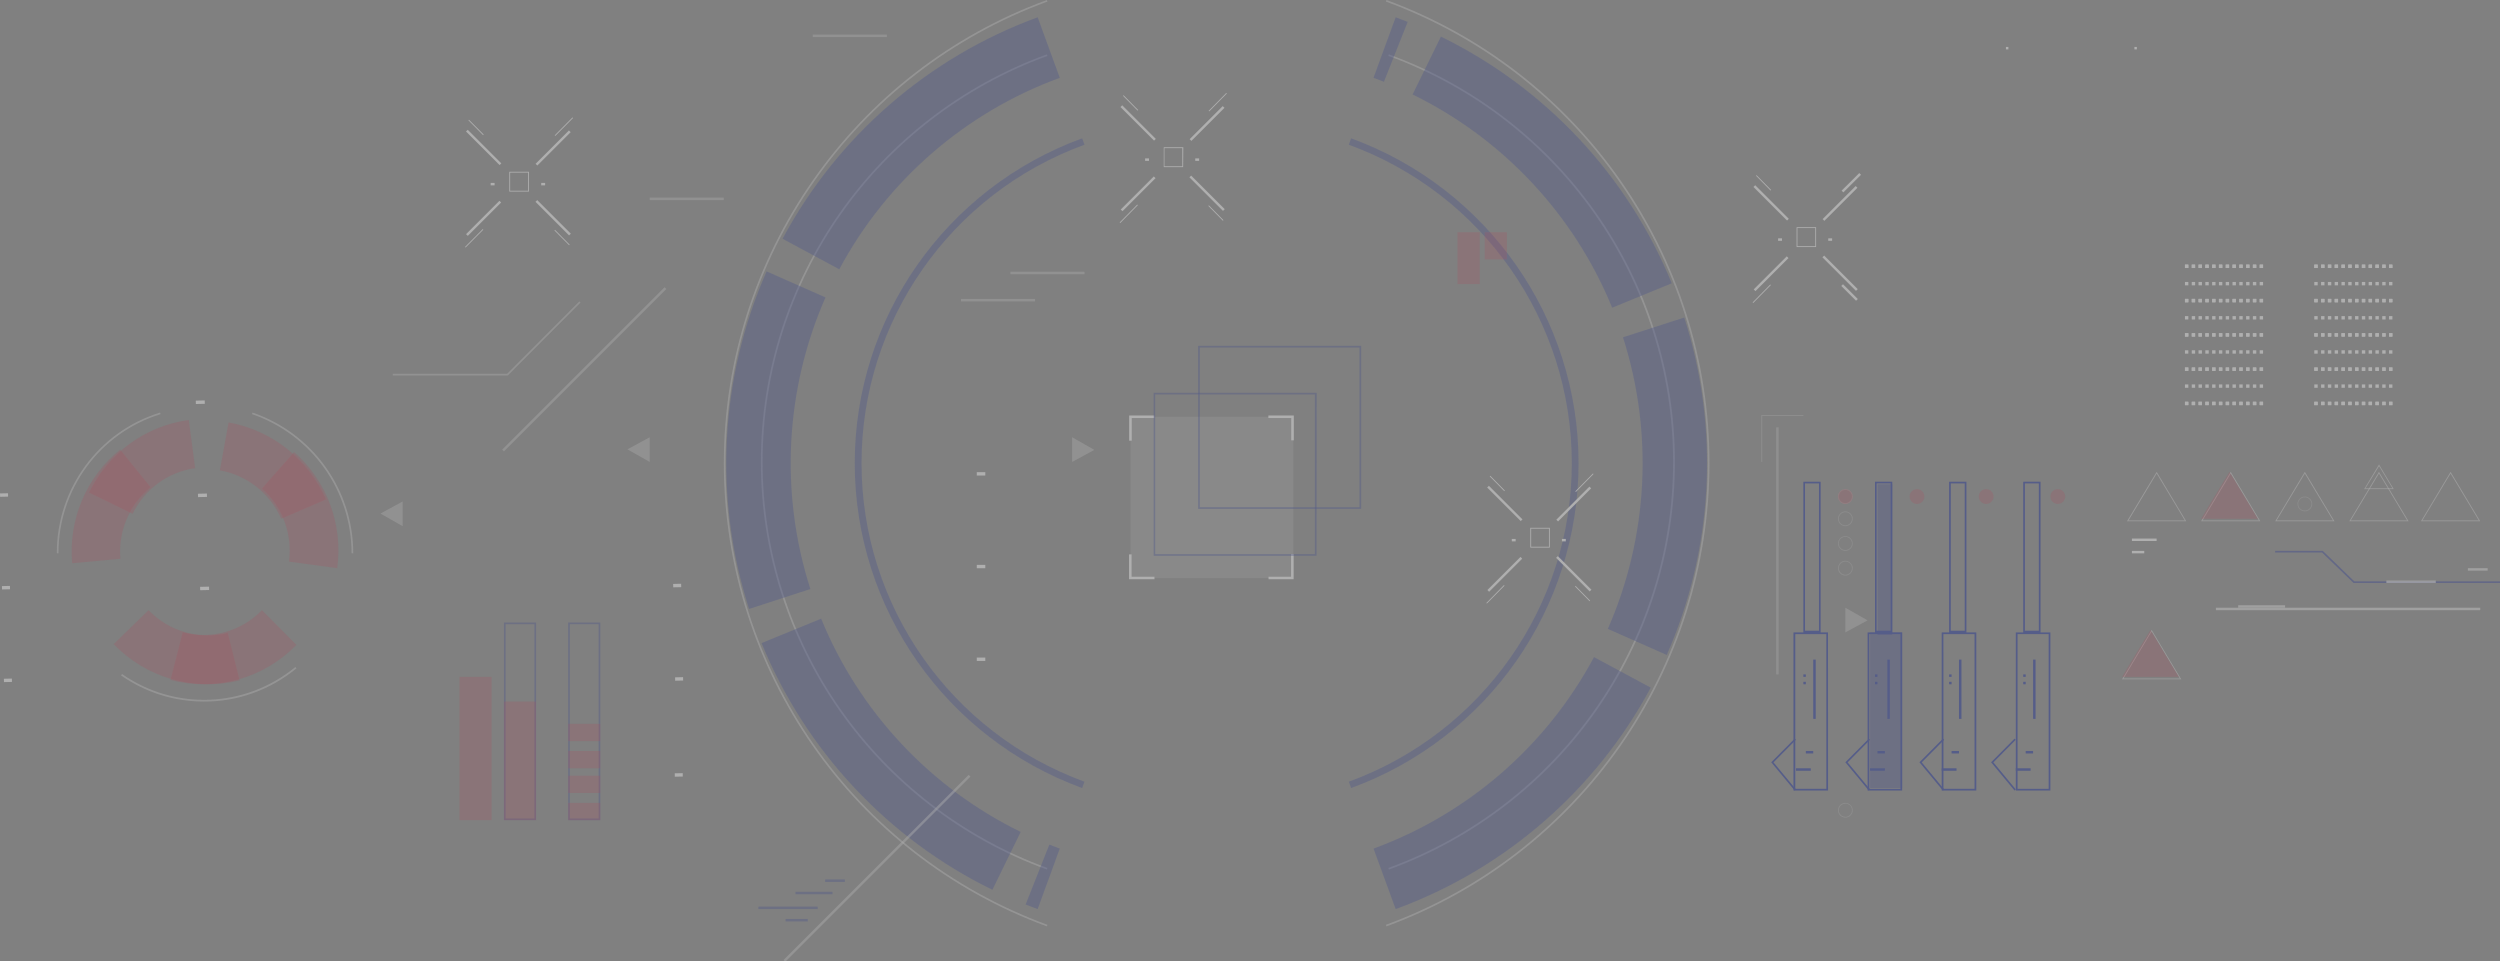 <svg xmlns="http://www.w3.org/2000/svg" width="1012" height="389" viewBox="0 0 1012 389">
  <rect x="0" y="0" width="1012" height="389" fill="#808080" stroke="none"/>
  <g fill="none" fill-rule="evenodd" opacity=".4">
    <path fill="#F4F4F4" fill-rule="nonzero" d="M916.092 108.491L914.717 108.491 914.717 107.11 916.092 107.11 916.092 108.491zM913.342 108.491L911.967 108.491 911.967 107.11 913.342 107.11 913.342 108.491zM910.592 108.491L909.217 108.491 909.217 107.11 910.592 107.11 910.592 108.491zM907.842 108.491L906.467 108.491 906.467 107.11 907.842 107.11 907.842 108.491zM905.092 108.491L903.717 108.491 903.717 107.11 905.092 107.11 905.092 108.491zM902.342 108.491L900.967 108.491 900.967 107.11 902.342 107.11 902.342 108.491zM899.592 108.491L898.217 108.491 898.217 107.11 899.592 107.11 899.592 108.491zM896.842 108.491L895.467 108.491 895.467 107.11 896.842 107.11 896.842 108.491zM894.092 108.491L892.717 108.491 892.717 107.11 894.092 107.11 894.092 108.491zM891.342 108.491L889.967 108.491 889.967 107.11 891.342 107.11 891.342 108.491zM888.592 108.491L887.217 108.491 887.217 107.11 888.592 107.11 888.592 108.491zM885.842 108.491L884.467 108.491 884.467 107.11 885.842 107.11 885.842 108.491zM916.092 122.37L914.717 122.37 914.717 120.989 916.092 120.989 916.092 122.37zM913.342 122.37L911.967 122.37 911.967 120.989 913.342 120.989 913.342 122.37zM910.592 122.37L909.217 122.37 909.217 120.989 910.592 120.989 910.592 122.37zM907.842 122.37L906.467 122.37 906.467 120.989 907.842 120.989 907.842 122.37zM905.092 122.37L903.717 122.37 903.717 120.989 905.092 120.989 905.092 122.37zM902.342 122.37L900.967 122.37 900.967 120.989 902.342 120.989 902.342 122.37zM899.592 122.37L898.217 122.37 898.217 120.989 899.592 120.989 899.592 122.37zM896.842 122.37L895.467 122.37 895.467 120.989 896.842 120.989 896.842 122.37zM894.092 122.37L892.717 122.37 892.717 120.989 894.092 120.989 894.092 122.37zM891.342 122.37L889.967 122.37 889.967 120.989 891.342 120.989 891.342 122.37zM888.592 122.37L887.217 122.37 887.217 120.989 888.592 120.989 888.592 122.37zM885.842 122.37L884.467 122.37 884.467 120.989 885.842 120.989 885.842 122.37zM916.092 136.249L914.717 136.249 914.717 134.868 916.092 134.868 916.092 136.249zM913.342 136.249L911.967 136.249 911.967 134.868 913.342 134.868 913.342 136.249zM910.592 136.249L909.217 136.249 909.217 134.868 910.592 134.868 910.592 136.249zM907.842 136.249L906.467 136.249 906.467 134.868 907.842 134.868 907.842 136.249zM905.092 136.249L903.717 136.249 903.717 134.868 905.092 134.868 905.092 136.249zM902.342 136.249L900.967 136.249 900.967 134.868 902.342 134.868 902.342 136.249zM899.592 136.249L898.217 136.249 898.217 134.868 899.592 134.868 899.592 136.249zM896.842 136.249L895.467 136.249 895.467 134.868 896.842 134.868 896.842 136.249zM894.092 136.249L892.717 136.249 892.717 134.868 894.092 134.868 894.092 136.249zM891.342 136.249L889.967 136.249 889.967 134.868 891.342 134.868 891.342 136.249zM888.592 136.249L887.217 136.249 887.217 134.868 888.592 134.868 888.592 136.249zM885.842 136.249L884.467 136.249 884.467 134.868 885.842 134.868 885.842 136.249zM916.092 150.127L914.717 150.127 914.717 148.746 916.092 148.746 916.092 150.127zM913.342 150.127L911.967 150.127 911.967 148.746 913.342 148.746 913.342 150.127zM910.592 150.127L909.217 150.127 909.217 148.746 910.592 148.746 910.592 150.127zM907.842 150.127L906.467 150.127 906.467 148.746 907.842 148.746 907.842 150.127zM905.092 150.127L903.717 150.127 903.717 148.746 905.092 148.746 905.092 150.127zM902.342 150.127L900.967 150.127 900.967 148.746 902.342 148.746 902.342 150.127zM899.592 150.127L898.217 150.127 898.217 148.746 899.592 148.746 899.592 150.127zM896.842 150.127L895.467 150.127 895.467 148.746 896.842 148.746 896.842 150.127zM894.092 150.127L892.717 150.127 892.717 148.746 894.092 148.746 894.092 150.127zM891.342 150.127L889.967 150.127 889.967 148.746 891.342 148.746 891.342 150.127zM888.592 150.127L887.217 150.127 887.217 148.746 888.592 148.746 888.592 150.127zM885.842 150.127L884.467 150.127 884.467 148.746 885.842 148.746 885.842 150.127zM916.092 164.006L914.717 164.006 914.717 162.625 916.092 162.625 916.092 164.006zM913.342 164.006L911.967 164.006 911.967 162.625 913.342 162.625 913.342 164.006zM910.592 164.006L909.217 164.006 909.217 162.625 910.592 162.625 910.592 164.006zM907.842 164.006L906.467 164.006 906.467 162.625 907.842 162.625 907.842 164.006zM905.092 164.006L903.717 164.006 903.717 162.625 905.092 162.625 905.092 164.006zM902.342 164.006L900.967 164.006 900.967 162.625 902.342 162.625 902.342 164.006zM899.592 164.006L898.217 164.006 898.217 162.625 899.592 162.625 899.592 164.006zM896.842 164.006L895.467 164.006 895.467 162.625 896.842 162.625 896.842 164.006zM894.092 164.006L892.717 164.006 892.717 162.625 894.092 162.625 894.092 164.006zM891.342 164.006L889.967 164.006 889.967 162.625 891.342 162.625 891.342 164.006zM888.592 164.006L887.217 164.006 887.217 162.625 888.592 162.625 888.592 164.006zM885.842 164.006L884.467 164.006 884.467 162.625 885.842 162.625 885.842 164.006zM916.092 115.513L914.717 115.513 914.717 114.138 916.092 114.138 916.092 115.513zM913.342 115.513L911.967 115.513 911.967 114.138 913.342 114.138 913.342 115.513zM910.592 115.513L909.217 115.513 909.217 114.138 910.592 114.138 910.592 115.513zM907.842 115.513L906.467 115.513 906.467 114.138 907.842 114.138 907.842 115.513zM905.092 115.513L903.717 115.513 903.717 114.138 905.092 114.138 905.092 115.513zM902.342 115.513L900.967 115.513 900.967 114.138 902.342 114.138 902.342 115.513zM899.592 115.513L898.217 115.513 898.217 114.138 899.592 114.138 899.592 115.513zM896.842 115.513L895.467 115.513 895.467 114.138 896.842 114.138 896.842 115.513zM894.092 115.513L892.717 115.513 892.717 114.138 894.092 114.138 894.092 115.513zM891.342 115.513L889.967 115.513 889.967 114.138 891.342 114.138 891.342 115.513zM888.592 115.513L887.217 115.513 887.217 114.138 888.592 114.138 888.592 115.513zM885.842 115.513L884.467 115.513 884.467 114.138 885.842 114.138 885.842 115.513zM916.092 129.331L914.717 129.331 914.717 127.956 916.092 127.956 916.092 129.331zM913.342 129.331L911.967 129.331 911.967 127.956 913.342 127.956 913.342 129.331zM910.592 129.331L909.217 129.331 909.217 127.956 910.592 127.956 910.592 129.331zM907.842 129.331L906.467 129.331 906.467 127.956 907.842 127.956 907.842 129.331zM905.092 129.331L903.717 129.331 903.717 127.956 905.092 127.956 905.092 129.331zM902.342 129.331L900.967 129.331 900.967 127.956 902.342 127.956 902.342 129.331zM899.592 129.331L898.217 129.331 898.217 127.956 899.592 127.956 899.592 129.331zM896.842 129.331L895.467 129.331 895.467 127.956 896.842 127.956 896.842 129.331zM894.092 129.331L892.717 129.331 892.717 127.956 894.092 127.956 894.092 129.331zM891.342 129.331L889.967 129.331 889.967 127.956 891.342 127.956 891.342 129.331zM888.592 129.331L887.217 129.331 887.217 127.956 888.592 127.956 888.592 129.331zM885.842 129.331L884.467 129.331 884.467 127.956 885.842 127.956 885.842 129.331zM916.092 143.164L914.717 143.164 914.717 141.789 916.092 141.789 916.092 143.164zM913.342 143.164L911.967 143.164 911.967 141.789 913.342 141.789 913.342 143.164zM910.592 143.164L909.217 143.164 909.217 141.789 910.592 141.789 910.592 143.164zM907.842 143.164L906.467 143.164 906.467 141.789 907.842 141.789 907.842 143.164zM905.092 143.164L903.717 143.164 903.717 141.789 905.092 141.789 905.092 143.164zM902.342 143.164L900.967 143.164 900.967 141.789 902.342 141.789 902.342 143.164zM899.592 143.164L898.217 143.164 898.217 141.789 899.592 141.789 899.592 143.164zM896.842 143.164L895.467 143.164 895.467 141.789 896.842 141.789 896.842 143.164zM894.092 143.164L892.717 143.164 892.717 141.789 894.092 141.789 894.092 143.164zM891.342 143.164L889.967 143.164 889.967 141.789 891.342 141.789 891.342 143.164zM888.592 143.164L887.217 143.164 887.217 141.789 888.592 141.789 888.592 143.164zM885.842 143.164L884.467 143.164 884.467 141.789 885.842 141.789 885.842 143.164zM916.092 156.982L914.717 156.982 914.717 155.607 916.092 155.607 916.092 156.982zM913.342 156.982L911.967 156.982 911.967 155.607 913.342 155.607 913.342 156.982zM910.592 156.982L909.217 156.982 909.217 155.607 910.592 155.607 910.592 156.982zM907.842 156.982L906.467 156.982 906.467 155.607 907.842 155.607 907.842 156.982zM905.092 156.982L903.717 156.982 903.717 155.607 905.092 155.607 905.092 156.982zM902.342 156.982L900.967 156.982 900.967 155.607 902.342 155.607 902.342 156.982zM899.592 156.982L898.217 156.982 898.217 155.607 899.592 155.607 899.592 156.982zM896.842 156.982L895.467 156.982 895.467 155.607 896.842 155.607 896.842 156.982zM894.092 156.982L892.717 156.982 892.717 155.607 894.092 155.607 894.092 156.982zM891.342 156.982L889.967 156.982 889.967 155.607 891.342 155.607 891.342 156.982zM888.592 156.982L887.217 156.982 887.217 155.607 888.592 155.607 888.592 156.982zM885.842 156.982L884.467 156.982 884.467 155.607 885.842 155.607 885.842 156.982z"/>
    <path fill="#F4F4F4" fill-rule="nonzero" d="M916.092 108.491L914.717 108.491 914.717 107.11 916.092 107.11 916.092 108.491zM913.342 108.491L911.967 108.491 911.967 107.11 913.342 107.11 913.342 108.491zM910.592 108.491L909.217 108.491 909.217 107.11 910.592 107.11 910.592 108.491zM907.842 108.491L906.467 108.491 906.467 107.11 907.842 107.11 907.842 108.491zM905.092 108.491L903.717 108.491 903.717 107.11 905.092 107.11 905.092 108.491zM902.342 108.491L900.967 108.491 900.967 107.11 902.342 107.11 902.342 108.491zM899.592 108.491L898.217 108.491 898.217 107.11 899.592 107.11 899.592 108.491zM896.842 108.491L895.467 108.491 895.467 107.11 896.842 107.11 896.842 108.491zM894.092 108.491L892.717 108.491 892.717 107.11 894.092 107.11 894.092 108.491zM891.342 108.491L889.967 108.491 889.967 107.11 891.342 107.11 891.342 108.491zM888.592 108.491L887.217 108.491 887.217 107.11 888.592 107.11 888.592 108.491zM885.842 108.491L884.467 108.491 884.467 107.11 885.842 107.11 885.842 108.491zM916.092 122.37L914.717 122.37 914.717 120.989 916.092 120.989 916.092 122.37zM913.342 122.37L911.967 122.37 911.967 120.989 913.342 120.989 913.342 122.37zM910.592 122.37L909.217 122.37 909.217 120.989 910.592 120.989 910.592 122.37zM907.842 122.37L906.467 122.37 906.467 120.989 907.842 120.989 907.842 122.37zM905.092 122.37L903.717 122.37 903.717 120.989 905.092 120.989 905.092 122.37zM902.342 122.37L900.967 122.37 900.967 120.989 902.342 120.989 902.342 122.37zM899.592 122.37L898.217 122.37 898.217 120.989 899.592 120.989 899.592 122.37zM896.842 122.37L895.467 122.37 895.467 120.989 896.842 120.989 896.842 122.37zM894.092 122.37L892.717 122.37 892.717 120.989 894.092 120.989 894.092 122.37zM891.342 122.37L889.967 122.37 889.967 120.989 891.342 120.989 891.342 122.37zM888.592 122.37L887.217 122.37 887.217 120.989 888.592 120.989 888.592 122.37zM885.842 122.37L884.467 122.37 884.467 120.989 885.842 120.989 885.842 122.37zM916.092 136.249L914.717 136.249 914.717 134.868 916.092 134.868 916.092 136.249zM913.342 136.249L911.967 136.249 911.967 134.868 913.342 134.868 913.342 136.249zM910.592 136.249L909.217 136.249 909.217 134.868 910.592 134.868 910.592 136.249zM907.842 136.249L906.467 136.249 906.467 134.868 907.842 134.868 907.842 136.249zM905.092 136.249L903.717 136.249 903.717 134.868 905.092 134.868 905.092 136.249zM902.342 136.249L900.967 136.249 900.967 134.868 902.342 134.868 902.342 136.249zM899.592 136.249L898.217 136.249 898.217 134.868 899.592 134.868 899.592 136.249zM896.842 136.249L895.467 136.249 895.467 134.868 896.842 134.868 896.842 136.249zM894.092 136.249L892.717 136.249 892.717 134.868 894.092 134.868 894.092 136.249zM891.342 136.249L889.967 136.249 889.967 134.868 891.342 134.868 891.342 136.249zM888.592 136.249L887.217 136.249 887.217 134.868 888.592 134.868 888.592 136.249zM885.842 136.249L884.467 136.249 884.467 134.868 885.842 134.868 885.842 136.249zM916.092 150.127L914.717 150.127 914.717 148.746 916.092 148.746 916.092 150.127zM913.342 150.127L911.967 150.127 911.967 148.746 913.342 148.746 913.342 150.127zM910.592 150.127L909.217 150.127 909.217 148.746 910.592 148.746 910.592 150.127zM907.842 150.127L906.467 150.127 906.467 148.746 907.842 148.746 907.842 150.127zM905.092 150.127L903.717 150.127 903.717 148.746 905.092 148.746 905.092 150.127zM902.342 150.127L900.967 150.127 900.967 148.746 902.342 148.746 902.342 150.127zM899.592 150.127L898.217 150.127 898.217 148.746 899.592 148.746 899.592 150.127zM896.842 150.127L895.467 150.127 895.467 148.746 896.842 148.746 896.842 150.127zM894.092 150.127L892.717 150.127 892.717 148.746 894.092 148.746 894.092 150.127zM891.342 150.127L889.967 150.127 889.967 148.746 891.342 148.746 891.342 150.127zM888.592 150.127L887.217 150.127 887.217 148.746 888.592 148.746 888.592 150.127zM885.842 150.127L884.467 150.127 884.467 148.746 885.842 148.746 885.842 150.127zM916.092 164.006L914.717 164.006 914.717 162.625 916.092 162.625 916.092 164.006zM913.342 164.006L911.967 164.006 911.967 162.625 913.342 162.625 913.342 164.006zM910.592 164.006L909.217 164.006 909.217 162.625 910.592 162.625 910.592 164.006zM907.842 164.006L906.467 164.006 906.467 162.625 907.842 162.625 907.842 164.006zM905.092 164.006L903.717 164.006 903.717 162.625 905.092 162.625 905.092 164.006zM902.342 164.006L900.967 164.006 900.967 162.625 902.342 162.625 902.342 164.006zM899.592 164.006L898.217 164.006 898.217 162.625 899.592 162.625 899.592 164.006zM896.842 164.006L895.467 164.006 895.467 162.625 896.842 162.625 896.842 164.006zM894.092 164.006L892.717 164.006 892.717 162.625 894.092 162.625 894.092 164.006zM891.342 164.006L889.967 164.006 889.967 162.625 891.342 162.625 891.342 164.006zM888.592 164.006L887.217 164.006 887.217 162.625 888.592 162.625 888.592 164.006zM885.842 164.006L884.467 164.006 884.467 162.625 885.842 162.625 885.842 164.006z"/>
    <rect width="1" height="1" x="812" y="19" fill="#F4F4F4" fill-rule="nonzero"/>
    <path fill="#F4F4F4" fill-rule="nonzero" d="M968.45 108.491L967.075 108.491 967.075 107.11 968.45 107.11 968.45 108.491zM965.7 108.491L964.325 108.491 964.325 107.11 965.7 107.11 965.7 108.491zM962.95 108.491L961.575 108.491 961.575 107.11 962.95 107.11 962.95 108.491zM960.2 108.491L958.825 108.491 958.825 107.11 960.2 107.11 960.2 108.491zM957.45 108.491L956.075 108.491 956.075 107.11 957.45 107.11 957.45 108.491zM954.7 108.491L953.325 108.491 953.325 107.11 954.7 107.11 954.7 108.491zM951.95 108.491L950.575 108.491 950.575 107.11 951.95 107.11 951.95 108.491zM949.2 108.491L947.825 108.491 947.825 107.11 949.2 107.11 949.2 108.491zM946.45 108.491L945.075 108.491 945.075 107.11 946.45 107.11 946.45 108.491zM943.7 108.491L942.325 108.491 942.325 107.11 943.7 107.11 943.7 108.491zM940.95 108.491L939.575 108.491 939.575 107.11 940.95 107.11 940.95 108.491zM938.2 108.491L936.825 108.491 936.825 107.11 938.2 107.11 938.2 108.491zM968.45 122.37L967.075 122.37 967.075 120.989 968.45 120.989 968.45 122.37zM965.7 122.37L964.325 122.37 964.325 120.989 965.7 120.989 965.7 122.37zM962.95 122.37L961.575 122.37 961.575 120.989 962.95 120.989 962.95 122.37zM960.2 122.37L958.825 122.37 958.825 120.989 960.2 120.989 960.2 122.37zM957.45 122.37L956.075 122.37 956.075 120.989 957.45 120.989 957.45 122.37zM954.7 122.37L953.325 122.37 953.325 120.989 954.7 120.989 954.7 122.37zM951.95 122.37L950.575 122.37 950.575 120.989 951.95 120.989 951.95 122.37zM949.2 122.37L947.825 122.37 947.825 120.989 949.2 120.989 949.2 122.37zM946.45 122.37L945.075 122.37 945.075 120.989 946.45 120.989 946.45 122.37zM943.7 122.37L942.325 122.37 942.325 120.989 943.7 120.989 943.7 122.37zM940.95 122.37L939.575 122.37 939.575 120.989 940.95 120.989 940.95 122.37zM938.2 122.37L936.825 122.37 936.825 120.989 938.2 120.989 938.2 122.37zM968.45 136.249L967.075 136.249 967.075 134.868 968.45 134.868 968.45 136.249zM965.7 136.249L964.325 136.249 964.325 134.868 965.7 134.868 965.7 136.249zM962.95 136.249L961.575 136.249 961.575 134.868 962.95 134.868 962.95 136.249zM960.2 136.249L958.825 136.249 958.825 134.868 960.2 134.868 960.2 136.249zM957.45 136.249L956.075 136.249 956.075 134.868 957.45 134.868 957.45 136.249zM954.7 136.249L953.325 136.249 953.325 134.868 954.7 134.868 954.7 136.249zM951.95 136.249L950.575 136.249 950.575 134.868 951.95 134.868 951.95 136.249zM949.2 136.249L947.825 136.249 947.825 134.868 949.2 134.868 949.2 136.249zM946.45 136.249L945.075 136.249 945.075 134.868 946.45 134.868 946.45 136.249zM943.7 136.249L942.325 136.249 942.325 134.868 943.7 134.868 943.7 136.249zM940.95 136.249L939.575 136.249 939.575 134.868 940.95 134.868 940.95 136.249zM938.2 136.249L936.825 136.249 936.825 134.868 938.2 134.868 938.2 136.249zM968.45 150.127L967.075 150.127 967.075 148.746 968.45 148.746 968.45 150.127zM965.7 150.127L964.325 150.127 964.325 148.746 965.7 148.746 965.7 150.127zM962.95 150.127L961.575 150.127 961.575 148.746 962.95 148.746 962.95 150.127zM960.2 150.127L958.825 150.127 958.825 148.746 960.2 148.746 960.2 150.127zM957.45 150.127L956.075 150.127 956.075 148.746 957.45 148.746 957.45 150.127zM954.7 150.127L953.325 150.127 953.325 148.746 954.7 148.746 954.7 150.127zM951.95 150.127L950.575 150.127 950.575 148.746 951.95 148.746 951.95 150.127zM949.2 150.127L947.825 150.127 947.825 148.746 949.2 148.746 949.2 150.127zM946.45 150.127L945.075 150.127 945.075 148.746 946.45 148.746 946.45 150.127zM943.7 150.127L942.325 150.127 942.325 148.746 943.7 148.746 943.7 150.127zM940.95 150.127L939.575 150.127 939.575 148.746 940.95 148.746 940.95 150.127zM938.2 150.127L936.825 150.127 936.825 148.746 938.2 148.746 938.2 150.127zM968.45 164.006L967.075 164.006 967.075 162.625 968.45 162.625 968.45 164.006zM965.7 164.006L964.325 164.006 964.325 162.625 965.7 162.625 965.7 164.006zM962.95 164.006L961.575 164.006 961.575 162.625 962.95 162.625 962.95 164.006zM960.2 164.006L958.825 164.006 958.825 162.625 960.2 162.625 960.2 164.006zM957.45 164.006L956.075 164.006 956.075 162.625 957.45 162.625 957.45 164.006zM954.7 164.006L953.325 164.006 953.325 162.625 954.7 162.625 954.7 164.006zM951.95 164.006L950.575 164.006 950.575 162.625 951.95 162.625 951.95 164.006zM949.2 164.006L947.825 164.006 947.825 162.625 949.2 162.625 949.2 164.006zM946.45 164.006L945.075 164.006 945.075 162.625 946.45 162.625 946.45 164.006zM943.7 164.006L942.325 164.006 942.325 162.625 943.7 162.625 943.7 164.006zM940.95 164.006L939.575 164.006 939.575 162.625 940.95 162.625 940.95 164.006zM938.2 164.006L936.825 164.006 936.825 162.625 938.2 162.625 938.2 164.006zM968.45 115.513L967.075 115.513 967.075 114.138 968.45 114.138 968.45 115.513zM965.7 115.513L964.325 115.513 964.325 114.138 965.7 114.138 965.7 115.513zM962.95 115.513L961.575 115.513 961.575 114.138 962.95 114.138 962.95 115.513zM960.2 115.513L958.825 115.513 958.825 114.138 960.2 114.138 960.2 115.513zM957.45 115.513L956.075 115.513 956.075 114.138 957.45 114.138 957.45 115.513zM954.7 115.513L953.325 115.513 953.325 114.138 954.7 114.138 954.7 115.513zM951.95 115.513L950.575 115.513 950.575 114.138 951.95 114.138 951.95 115.513zM949.2 115.513L947.825 115.513 947.825 114.138 949.2 114.138 949.2 115.513zM946.45 115.513L945.075 115.513 945.075 114.138 946.45 114.138 946.45 115.513zM943.7 115.513L942.325 115.513 942.325 114.138 943.7 114.138 943.7 115.513zM940.95 115.513L939.575 115.513 939.575 114.138 940.95 114.138 940.95 115.513zM938.2 115.513L936.825 115.513 936.825 114.138 938.2 114.138 938.2 115.513zM968.45 129.331L967.075 129.331 967.075 127.956 968.45 127.956 968.45 129.331zM965.7 129.331L964.325 129.331 964.325 127.956 965.7 127.956 965.7 129.331zM962.95 129.331L961.575 129.331 961.575 127.956 962.95 127.956 962.95 129.331zM960.2 129.331L958.825 129.331 958.825 127.956 960.2 127.956 960.2 129.331zM957.45 129.331L956.075 129.331 956.075 127.956 957.45 127.956 957.45 129.331zM954.7 129.331L953.325 129.331 953.325 127.956 954.7 127.956 954.7 129.331zM951.95 129.331L950.575 129.331 950.575 127.956 951.95 127.956 951.95 129.331zM949.2 129.331L947.825 129.331 947.825 127.956 949.2 127.956 949.2 129.331zM946.45 129.331L945.075 129.331 945.075 127.956 946.45 127.956 946.45 129.331zM943.7 129.331L942.325 129.331 942.325 127.956 943.7 127.956 943.7 129.331zM940.95 129.331L939.575 129.331 939.575 127.956 940.95 127.956 940.95 129.331zM938.2 129.331L936.825 129.331 936.825 127.956 938.2 127.956 938.2 129.331zM968.45 143.164L967.075 143.164 967.075 141.789 968.45 141.789 968.45 143.164zM965.7 143.164L964.325 143.164 964.325 141.789 965.7 141.789 965.7 143.164zM962.95 143.164L961.575 143.164 961.575 141.789 962.95 141.789 962.95 143.164zM960.2 143.164L958.825 143.164 958.825 141.789 960.2 141.789 960.2 143.164zM957.45 143.164L956.075 143.164 956.075 141.789 957.45 141.789 957.45 143.164zM954.7 143.164L953.325 143.164 953.325 141.789 954.7 141.789 954.7 143.164zM951.95 143.164L950.575 143.164 950.575 141.789 951.95 141.789 951.95 143.164zM949.2 143.164L947.825 143.164 947.825 141.789 949.2 141.789 949.2 143.164zM946.45 143.164L945.075 143.164 945.075 141.789 946.45 141.789 946.45 143.164zM943.7 143.164L942.325 143.164 942.325 141.789 943.7 141.789 943.7 143.164zM940.95 143.164L939.575 143.164 939.575 141.789 940.95 141.789 940.95 143.164zM938.2 143.164L936.825 143.164 936.825 141.789 938.2 141.789 938.2 143.164zM968.45 156.982L967.075 156.982 967.075 155.607 968.45 155.607 968.45 156.982zM965.7 156.982L964.325 156.982 964.325 155.607 965.7 155.607 965.7 156.982zM962.95 156.982L961.575 156.982 961.575 155.607 962.95 155.607 962.95 156.982zM960.2 156.982L958.825 156.982 958.825 155.607 960.2 155.607 960.2 156.982zM957.45 156.982L956.075 156.982 956.075 155.607 957.45 155.607 957.45 156.982zM954.7 156.982L953.325 156.982 953.325 155.607 954.7 155.607 954.7 156.982zM951.95 156.982L950.575 156.982 950.575 155.607 951.95 155.607 951.95 156.982zM949.2 156.982L947.825 156.982 947.825 155.607 949.2 155.607 949.2 156.982zM946.45 156.982L945.075 156.982 945.075 155.607 946.45 155.607 946.45 156.982zM943.7 156.982L942.325 156.982 942.325 155.607 943.7 155.607 943.7 156.982zM940.95 156.982L939.575 156.982 939.575 155.607 940.95 155.607 940.95 156.982zM938.2 156.982L936.825 156.982 936.825 155.607 938.2 155.607 938.2 156.982z"/>
    <path fill="#F4F4F4" fill-rule="nonzero" d="M968.45 108.491L967.075 108.491 967.075 107.11 968.45 107.11 968.45 108.491zM965.7 108.491L964.325 108.491 964.325 107.11 965.7 107.11 965.7 108.491zM962.95 108.491L961.575 108.491 961.575 107.11 962.95 107.11 962.95 108.491zM960.2 108.491L958.825 108.491 958.825 107.11 960.2 107.11 960.2 108.491zM957.45 108.491L956.075 108.491 956.075 107.11 957.45 107.11 957.45 108.491zM954.7 108.491L953.325 108.491 953.325 107.11 954.7 107.11 954.7 108.491zM951.95 108.491L950.575 108.491 950.575 107.11 951.95 107.11 951.95 108.491zM949.2 108.491L947.825 108.491 947.825 107.11 949.2 107.11 949.2 108.491zM946.45 108.491L945.075 108.491 945.075 107.11 946.45 107.11 946.45 108.491zM943.7 108.491L942.325 108.491 942.325 107.11 943.7 107.11 943.7 108.491zM940.95 108.491L939.575 108.491 939.575 107.11 940.95 107.11 940.95 108.491zM938.2 108.491L936.825 108.491 936.825 107.11 938.2 107.11 938.2 108.491zM968.45 122.37L967.075 122.37 967.075 120.989 968.45 120.989 968.45 122.37zM965.7 122.37L964.325 122.37 964.325 120.989 965.7 120.989 965.7 122.37zM962.95 122.37L961.575 122.37 961.575 120.989 962.95 120.989 962.95 122.37zM960.2 122.37L958.825 122.37 958.825 120.989 960.2 120.989 960.2 122.37zM957.45 122.37L956.075 122.37 956.075 120.989 957.45 120.989 957.45 122.37zM954.7 122.37L953.325 122.37 953.325 120.989 954.7 120.989 954.7 122.37zM951.95 122.37L950.575 122.37 950.575 120.989 951.95 120.989 951.95 122.37zM949.2 122.37L947.825 122.37 947.825 120.989 949.2 120.989 949.2 122.37zM946.45 122.37L945.075 122.37 945.075 120.989 946.45 120.989 946.45 122.37zM943.7 122.37L942.325 122.37 942.325 120.989 943.7 120.989 943.7 122.37zM940.95 122.37L939.575 122.37 939.575 120.989 940.95 120.989 940.95 122.37zM938.2 122.37L936.825 122.37 936.825 120.989 938.2 120.989 938.2 122.37zM968.45 136.249L967.075 136.249 967.075 134.868 968.45 134.868 968.45 136.249zM965.7 136.249L964.325 136.249 964.325 134.868 965.7 134.868 965.7 136.249zM962.95 136.249L961.575 136.249 961.575 134.868 962.95 134.868 962.95 136.249zM960.2 136.249L958.825 136.249 958.825 134.868 960.2 134.868 960.2 136.249zM957.45 136.249L956.075 136.249 956.075 134.868 957.45 134.868 957.45 136.249zM954.7 136.249L953.325 136.249 953.325 134.868 954.7 134.868 954.7 136.249zM951.95 136.249L950.575 136.249 950.575 134.868 951.95 134.868 951.95 136.249zM949.2 136.249L947.825 136.249 947.825 134.868 949.2 134.868 949.2 136.249zM946.45 136.249L945.075 136.249 945.075 134.868 946.45 134.868 946.45 136.249zM943.7 136.249L942.325 136.249 942.325 134.868 943.7 134.868 943.7 136.249zM940.95 136.249L939.575 136.249 939.575 134.868 940.95 134.868 940.95 136.249zM938.2 136.249L936.825 136.249 936.825 134.868 938.2 134.868 938.2 136.249zM968.45 150.127L967.075 150.127 967.075 148.746 968.45 148.746 968.45 150.127zM965.7 150.127L964.325 150.127 964.325 148.746 965.7 148.746 965.7 150.127zM962.95 150.127L961.575 150.127 961.575 148.746 962.95 148.746 962.95 150.127zM960.2 150.127L958.825 150.127 958.825 148.746 960.2 148.746 960.2 150.127zM957.45 150.127L956.075 150.127 956.075 148.746 957.45 148.746 957.45 150.127zM954.7 150.127L953.325 150.127 953.325 148.746 954.7 148.746 954.7 150.127zM951.95 150.127L950.575 150.127 950.575 148.746 951.95 148.746 951.95 150.127zM949.2 150.127L947.825 150.127 947.825 148.746 949.2 148.746 949.2 150.127zM946.45 150.127L945.075 150.127 945.075 148.746 946.45 148.746 946.45 150.127zM943.7 150.127L942.325 150.127 942.325 148.746 943.7 148.746 943.7 150.127zM940.95 150.127L939.575 150.127 939.575 148.746 940.95 148.746 940.95 150.127zM938.2 150.127L936.825 150.127 936.825 148.746 938.2 148.746 938.2 150.127zM968.45 164.006L967.075 164.006 967.075 162.625 968.45 162.625 968.45 164.006zM965.7 164.006L964.325 164.006 964.325 162.625 965.7 162.625 965.7 164.006zM962.95 164.006L961.575 164.006 961.575 162.625 962.95 162.625 962.95 164.006zM960.2 164.006L958.825 164.006 958.825 162.625 960.2 162.625 960.2 164.006zM957.45 164.006L956.075 164.006 956.075 162.625 957.45 162.625 957.45 164.006zM954.7 164.006L953.325 164.006 953.325 162.625 954.7 162.625 954.7 164.006zM951.95 164.006L950.575 164.006 950.575 162.625 951.95 162.625 951.95 164.006zM949.2 164.006L947.825 164.006 947.825 162.625 949.2 162.625 949.2 164.006zM946.45 164.006L945.075 164.006 945.075 162.625 946.45 162.625 946.45 164.006zM943.7 164.006L942.325 164.006 942.325 162.625 943.7 162.625 943.7 164.006zM940.95 164.006L939.575 164.006 939.575 162.625 940.95 162.625 940.95 164.006zM938.2 164.006L936.825 164.006 936.825 162.625 938.2 162.625 938.2 164.006z"/>
    <rect width="1" height="1" x="864" y="19" fill="#F4F4F4" fill-rule="nonzero"/>
    <rect width="65.936" height="65.332" x="457.615" y="168.697" fill="#F4F4F4" fill-rule="nonzero" opacity=".2"/>
    <polygon fill="#F4F4F4" fill-rule="nonzero" points="458.125 178.392 457.09 178.392 457.09 168.191 467.261 168.191 467.261 169.217 458.125 169.217"/>
    <polygon fill="#F4F4F4" fill-rule="nonzero" points="467.33 234.48 457.035 234.48 457.035 224.417 458.07 224.417 458.07 233.455 467.33 233.455"/>
    <polygon fill="#F4F4F4" fill-rule="nonzero" points="523.661 234.48 513.505 234.48 513.505 233.455 522.626 233.455 522.626 224.28 523.661 224.28"/>
    <polygon fill="#F4F4F4" fill-rule="nonzero" points="523.73 178.255 522.695 178.255 522.695 169.217 513.436 169.217 513.436 168.191 523.73 168.191"/>
    <path fill="#F4F4F4" fill-rule="nonzero" d="M423.767,375 C345.226,346.183 293,271.299 293,187.5 C293,103.701 345.226,28.817 423.767,0 L424,0.645 C345.73,29.364 293.684,103.99 293.684,187.5 C293.684,271.01 345.73,345.636 424,374.355 L423.767,375 Z" opacity=".44"/>
    <path fill="#F4F4F4" fill-rule="nonzero" d="M423.766,352 C354.234,326.638 308,260.741 308,187 C308,113.259 354.234,47.362 423.766,22 L424,22.631 C354.744,47.901 308.695,113.541 308.695,186.993 C308.695,260.445 354.744,326.085 424,351.355 L423.766,352 Z" opacity=".44"/>
    <path fill="#152896" fill-rule="nonzero" d="M438.051 319C382.767 298.803 346 246.28 346 187.5 346 128.72 382.767 76.197 438.051 56L439 58.581C384.793 78.378 348.741 129.874 348.741 187.507 348.741 245.139 384.793 296.636 439 316.433L438.051 319zM420.043 368C418.411 367.396 416.793 366.778 415.174 366.147L424.775 341.908C426.147 342.457 427.519 342.993 428.986 343.514L420.043 368zM401.718 360.19C359.392 339.489 326.141 303.95 308.284 260.326L332.397 250.444C347.835 288.153 376.581 318.872 413.171 336.761L401.718 360.19zM303.236 246.505C288.824 201.62 291.347 153.006 310.327 109.857L334.152 120.398C317.786 157.678 315.61 199.66 328.035 238.434L303.236 246.505zM339.735 109.006L316.788 96.653C339.05 55.106 375.8 23.198 420.043 7L429 31.499C390.749 45.499 358.978 73.085 339.735 109.006z" opacity=".44"/>
    <path fill="#F4F4F4" fill-rule="nonzero" d="M561.247,375 L561,374.355 C639.262,345.636 691.302,271.01 691.302,187.5 C691.302,103.99 639.262,29.364 561,0.645 L561.247,0 C639.78,28.817 692,103.701 692,187.5 C692,271.299 639.78,346.183 561.247,375 Z" opacity=".44"/>
    <path fill="#F4F4F4" fill-rule="nonzero" d="M562.234,352 L562,351.355 C631.241,326.085 677.278,260.445 677.278,186.993 C677.278,113.541 631.241,47.901 562,22.631 L562.234,22 C631.763,47.35 678,113.251 678,187 C678,260.749 631.763,326.65 562.234,352 Z" opacity=".44"/>
    <path fill="#152896" fill-rule="nonzero" d="M546.935 319L546 316.433C600.215 296.636 636.272 245.139 636.272 187.507 636.272 129.874 600.215 78.378 546 58.581L546.935 56C602.228 76.197 639 128.72 639 187.5 639 246.28 602.228 298.803 546.935 319zM564.97 368L556.014 343.514C594.251 329.5 626.011 301.918 645.259 266.008L668.218 278.361C645.945 319.895 609.202 351.794 564.97 368zM674.692 265.13L650.855 254.575C667.217 217.295 669.397 175.315 656.986 136.538L681.783 128.537C696.169 173.415 693.647 222.011 674.692 265.157L674.692 265.13zM652.61 124.556C637.164 86.849 608.416 56.131 571.827 38.239L583.28 14.823C625.606 35.518 658.859 71.053 676.722 114.674L652.61 124.556zM560.211 33.105C558.839 32.543 557.468 32.007 556 31.486L564.97 7C566.602 7.604 568.22 8.222 569.825 8.867L560.211 33.105z" opacity=".44"/>
    <rect width="30" height="1" x="329" y="14" fill="#F4F4F4" fill-rule="nonzero" opacity=".37"/>
    <rect width="30" height="1" x="263" y="80" fill="#F4F4F4" fill-rule="nonzero" opacity=".37"/>
    <rect width="30" height="1" x="409" y="110" fill="#F4F4F4" fill-rule="nonzero" opacity=".37"/>
    <rect width="30" height="1" x="389" y="121" fill="#F4F4F4" fill-rule="nonzero" opacity=".37"/>
    <polyline fill="#F4F4F4" fill-rule="nonzero" points="263 177 263 187 254 181.889" opacity=".37"/>
    <polyline fill="#F4F4F4" fill-rule="nonzero" points="163 203 163 213 154 207.889" opacity=".37"/>
    <polyline fill="#F4F4F4" fill-rule="nonzero" points="434 187 434 177 443 182.111" opacity=".37"/>
    <polyline fill="#F4F4F4" fill-rule="nonzero" points="747 256 747 246 756 251.118" opacity=".37"/>
    <path fill="#152896" fill-rule="nonzero" d="M551,206 L485,206 L485,140 L551,140 L551,206 Z M485.689,205.312 L550.311,205.312 L550.311,140.688 L485.689,140.688 L485.689,205.312 Z" opacity=".44"/>
    <path fill="#152896" fill-rule="nonzero" d="M532.945 225L467 225 467 159 533 159 532.945 225zM467.634 224.311L532.256 224.311 532.256 159.689 467.634 159.689 467.634 224.311zM217 332L204 332 204 252 217 252 217 332zM204.672 331.313L216.328 331.313 216.328 252.687 204.672 252.687 204.672 331.313z" opacity=".44"/>
    <rect width="13" height="48" x="204" y="284" fill="#E50E32" fill-rule="nonzero" opacity=".25"/>
    <path fill="#152896" fill-rule="nonzero" d="M243,332 L230,332 L230,252 L243,252 L243,332 Z M230.672,331.313 L242.328,331.313 L242.328,252.687 L230.672,252.687 L230.672,331.313 Z" opacity=".44"/>
    <rect width="13" height="7" x="230" y="325" fill="#E50E32" fill-rule="nonzero" opacity=".25"/>
    <rect width="13" height="7" x="230" y="314" fill="#E50E32" fill-rule="nonzero" opacity=".25"/>
    <rect width="13" height="7" x="230" y="304" fill="#E50E32" fill-rule="nonzero" opacity=".25"/>
    <rect width="13" height="7" x="230" y="293" fill="#E50E32" fill-rule="nonzero" opacity=".25"/>
    <rect width="13" height="58" x="186" y="274" fill="#E50E32" fill-rule="nonzero" opacity=".25"/>
    <rect width="9" height="11" x="601" y="94" fill="#E50E32" fill-rule="nonzero" opacity=".25"/>
    <rect width="9" height="21" x="590" y="94" fill="#E50E32" fill-rule="nonzero" opacity=".25"/>
    <rect width="3.237" height="1.379" x="272.503" y="236.339" fill="#F4F4F4" fill-rule="nonzero" transform="rotate(-1.29 274.122 237.029)"/>
    <rect width="3.237" height="1.379" x="273.287" y="274.144" fill="#F4F4F4" fill-rule="nonzero" transform="rotate(-1.29 274.905 274.834)"/>
    <rect width="3.238" height="1.38" x="273.145" y="313.002" fill="#F4F4F4" fill-rule="nonzero" transform="rotate(-1.146 274.764 313.691)"/>
    <rect width="3.626" height="1.375" x="79.267" y="162.134" fill="#F4F4F4" fill-rule="nonzero" transform="rotate(-1.29 81.08 162.821)"/>
    <rect width="3.626" height="1.375" x="80.145" y="199.821" fill="#F4F4F4" fill-rule="nonzero" transform="rotate(-1.29 81.958 200.509)"/>
    <rect width="3.626" height="1.375" x="81.008" y="237.509" fill="#F4F4F4" fill-rule="nonzero" transform="rotate(-1.29 82.821 238.196)"/>
    <rect width="3.237" height="1.368" x=".021" y="199.703" fill="#F4F4F4" fill-rule="nonzero" transform="rotate(-1.29 1.64 200.387)"/>
    <rect width="3.237" height="1.368" x=".805" y="237.21" fill="#F4F4F4" fill-rule="nonzero" transform="rotate(-1.29 2.423 237.894)"/>
    <rect width="3.237" height="1.368" x="1.588" y="274.717" fill="#F4F4F4" fill-rule="nonzero" transform="rotate(-1.29 3.207 275.401)"/>
    <rect width="3.453" height="1.368" x="395.4" y="191.136" fill="#F4F4F4" fill-rule="nonzero"/>
    <rect width="3.453" height="1.368" x="395.4" y="228.658" fill="#F4F4F4" fill-rule="nonzero"/>
    <rect width="3.453" height="1.368" x="395.4" y="266.18" fill="#F4F4F4" fill-rule="nonzero"/>
    <polygon fill="#F4F4F4" fill-rule="nonzero" points="205.555 152 159 152 159 151.316 205.269 151.316 234.522 122 235 122.479" opacity=".39"/>
    <rect width="93" height="1" x="190" y="149" fill="#F4F4F4" fill-rule="nonzero" opacity=".39" transform="rotate(-45 236.5 149.5)"/>
    <rect width="1" height="19.232" x="716.454" y="72.514" fill="#F4F4F4" fill-rule="nonzero" transform="rotate(-45 716.954 82.127)"/>
    <rect width="18.941" height="1" x="735.373" y="81.845" fill="#F4F4F4" fill-rule="nonzero" transform="rotate(-45 744.847 82.345)"/>
    <rect width="1" height="19.232" x="744.361" y="100.982" fill="#F4F4F4" fill-rule="nonzero" transform="rotate(-45 744.861 110.595)"/>
    <rect width="18.941" height="1" x="707.474" y="110.307" fill="#F4F4F4" fill-rule="nonzero" transform="rotate(-45 716.948 110.807)"/>
    <path fill="#F4F4F4" fill-rule="nonzero" d="M735.155,100.002 L727.259,100.002 L727.259,91.971 L735.155,91.971 L735.155,100.002 Z M727.6,99.655 L734.814,99.655 L734.814,92.317 L727.6,92.317 L727.6,99.655 Z"/>
    <rect width="1.582" height="1" x="719.773" y="96.485" fill="#F4F4F4" fill-rule="nonzero"/>
    <rect width="1.582" height="1" x="740.064" y="96.485" fill="#F4F4F4" fill-rule="nonzero"/>
    <rect width="10.091" height="1" x="744.367" y="73.463" fill="#F4F4F4" fill-rule="nonzero" transform="rotate(-44.84 749.415 73.963)"/>
    <polygon fill="#F4F4F4" fill-rule="nonzero" points="716.718 77.142 710.827 71.146 711.073 70.911 716.964 76.892"/>
    <polygon fill="#F4F4F4" fill-rule="nonzero" points="709.709 122.654 709.464 122.405 716.595 115.163 716.841 115.412"/>
    <rect width="1" height="8.474" x="748.186" y="114.162" fill="#F4F4F4" fill-rule="nonzero" transform="rotate(-44.99 748.686 118.396)"/>
    <rect width="1" height="19.232" x="608.651" y="194.183" fill="#F4F4F4" fill-rule="nonzero" transform="rotate(-45 609.15 203.796)"/>
    <rect width="18.941" height="1" x="627.58" y="203.524" fill="#F4F4F4" fill-rule="nonzero" transform="rotate(-45 637.054 204.024)"/>
    <rect width="1" height="19.232" x="636.558" y="222.651" fill="#F4F4F4" fill-rule="nonzero" transform="rotate(-45 637.058 232.264)"/>
    <rect width="18.941" height="1" x="599.672" y="231.995" fill="#F4F4F4" fill-rule="nonzero" transform="rotate(-45 609.145 232.495)"/>
    <path fill="#F4F4F4" fill-rule="nonzero" d="M627.359,221.669 L619.464,221.669 L619.464,213.652 L627.359,213.652 L627.359,221.669 Z M619.805,221.323 L627.018,221.323 L627.018,213.998 L619.805,213.998 L619.805,221.323 Z"/>
    <rect width="1.582" height="1" x="611.964" y="218.152" fill="#F4F4F4" fill-rule="nonzero"/>
    <rect width="1.582" height="1" x="632.255" y="218.152" fill="#F4F4F4" fill-rule="nonzero"/>
    <polygon fill="#F4F4F4" fill-rule="nonzero" points="637.927 199.142 637.682 198.892 644.827 191.651 645.059 191.9"/>
    <polygon fill="#F4F4F4" fill-rule="nonzero" points="608.923 198.823 603.032 192.828 603.264 192.578 609.168 198.574"/>
    <polygon fill="#F4F4F4" fill-rule="nonzero" points="601.9 244.322 601.668 244.086 608.8 236.831 609.045 237.08"/>
    <polygon fill="#F4F4F4" fill-rule="nonzero" points="643.464 243.394 637.559 237.412 637.805 237.163 643.695 243.145"/>
    <rect width="1" height="19.232" x="195.278" y="50.066" fill="#F4F4F4" fill-rule="nonzero" transform="rotate(-45 195.778 59.679)"/>
    <rect width="19.099" height="1" x="214.36" y="59.403" fill="#F4F4F4" fill-rule="nonzero" transform="rotate(-45 223.912 59.903)"/>
    <rect width="1" height="19.232" x="223.418" y="78.534" fill="#F4F4F4" fill-rule="nonzero" transform="rotate(-45 223.918 88.147)"/>
    <rect width="19.099" height="1" x="186.214" y="87.879" fill="#F4F4F4" fill-rule="nonzero" transform="rotate(-45 195.767 88.379)"/>
    <path fill="#F4F4F4" fill-rule="nonzero" d="M214.125,77.558 L206.164,77.558 L206.164,69.528 L214.125,69.528 L214.125,77.558 Z M206.507,77.212 L213.781,77.212 L213.781,69.874 L206.507,69.874 L206.507,77.212 Z"/>
    <rect width="1.595" height="1" x="198.615" y="74.042" fill="#F4F4F4" fill-rule="nonzero"/>
    <rect width="1.595" height="1" x="219.075" y="74.042" fill="#F4F4F4" fill-rule="nonzero"/>
    <polygon fill="#F4F4F4" fill-rule="nonzero" points="224.795 55.017 224.548 54.768 231.739 47.526 231.986 47.775"/>
    <polygon fill="#F4F4F4" fill-rule="nonzero" points="195.549 54.698 189.609 48.703 189.843 48.468 195.796 54.449"/>
    <polygon fill="#F4F4F4" fill-rule="nonzero" points="188.468 100.211 188.234 99.962 195.425 92.72 195.659 92.969"/>
    <polygon fill="#F4F4F4" fill-rule="nonzero" points="230.364 99.269 224.424 93.288 224.671 93.038 230.611 99.034"/>
    <rect width="1" height="19.232" x="460.217" y="40.161" fill="#F4F4F4" fill-rule="nonzero" transform="rotate(-45 460.717 49.774)"/>
    <rect width="18.941" height="1" x="479.146" y="49.489" fill="#F4F4F4" fill-rule="nonzero" transform="rotate(-45 488.62 49.99)"/>
    <rect width="1" height="19.232" x="488.12" y="68.606" fill="#F4F4F4" fill-rule="nonzero" transform="rotate(-45 488.62 78.22)"/>
    <rect width="18.941" height="1" x="451.247" y="77.964" fill="#F4F4F4" fill-rule="nonzero" transform="rotate(-45 460.721 78.464)"/>
    <path fill="#F4F4F4" fill-rule="nonzero" d="M478.932,67.642 L471.091,67.642 L471.091,59.625 L479,59.625 L478.932,67.642 Z M471.364,67.295 L478.591,67.295 L478.591,59.971 L471.364,59.971 L471.364,67.295 Z"/>
    <rect width="1.582" height="1" x="463.536" y="64.125" fill="#F4F4F4" fill-rule="nonzero"/>
    <rect width="1.582" height="1" x="483.827" y="64.125" fill="#F4F4F4" fill-rule="nonzero"/>
    <polygon fill="#F4F4F4" fill-rule="nonzero" points="489.5 45.1 489.255 44.865 496.386 37.623 496.632 37.858"/>
    <polygon fill="#F4F4F4" fill-rule="nonzero" points="460.495 44.782 454.591 38.8 454.836 38.551 460.727 44.532"/>
    <polygon fill="#F4F4F4" fill-rule="nonzero" points="453.473 90.294 453.227 90.045 460.359 82.803 460.605 83.052"/>
    <polygon fill="#F4F4F4" fill-rule="nonzero" points="495.023 89.366 489.132 83.371 489.364 83.122 495.268 89.117"/>
    <rect width="106" height="1" x="302" y="351" fill="#F4F4F4" fill-rule="nonzero" opacity=".44" transform="rotate(-45 355 351.5)"/>
    <rect width="9" height="1" x="318" y="372" fill="#152896" fill-rule="nonzero" opacity=".44"/>
    <rect width="24" height="1" x="307" y="367" fill="#152896" fill-rule="nonzero" opacity=".44"/>
    <rect width="15" height="1" x="322" y="361" fill="#152896" fill-rule="nonzero" opacity=".44"/>
    <rect width="8" height="1" x="334" y="356" fill="#152896" fill-rule="nonzero" opacity=".44"/>
    <path fill="#152896" fill-rule="nonzero" d="M740 320L726 320 726 256 739.972 256 740 320zM726.735 319.314L739.293 319.314 739.293 256.686 726.735 256.686 726.735 319.314zM737 256L730 256 730 195 737 195 737 256zM730.674 255.316L736.326 255.316 736.326 195.684 730.674 195.684 730.674 255.316z"/>
    <polygon fill="#152896" fill-rule="nonzero" points="726.473 320 717 308.567 726.5 299 726.973 299.477 717.905 308.607 727 319.564"/>
    <rect width="6" height="1" x="727" y="311" fill="#152896" fill-rule="nonzero"/>
    <rect width="3" height="1" x="731" y="304" fill="#152896" fill-rule="nonzero"/>
    <rect width="1" height="24" x="734" y="267" fill="#152896" fill-rule="nonzero"/>
    <rect width="1" height="1" x="730" y="273" fill="#152896" fill-rule="nonzero"/>
    <rect width="1" height="1" x="730" y="276" fill="#152896" fill-rule="nonzero"/>
    <rect width="13" height="63" x="757" y="256" fill="#152896" fill-rule="nonzero" opacity=".44"/>
    <rect width="6" height="61" x="760" y="196" fill="#152896" fill-rule="nonzero" opacity=".44"/>
    <path fill="#152896" fill-rule="nonzero" d="M770 320L756 320 756 256 770 256 770 320zM756.709 319.314L769.291 319.314 769.291 256.686 756.709 256.686 756.709 319.314zM766 256L759 256 759 195 766 195 766 256zM759.674 255.316L765.326 255.316 765.326 195.684 759.674 195.684 759.674 255.316z"/>
    <polygon fill="#152896" fill-rule="nonzero" points="756.486 320 747 308.567 756.5 299 756.973 299.477 747.919 308.607 757 319.564"/>
    <rect width="6" height="1" x="757" y="311" fill="#152896" fill-rule="nonzero"/>
    <rect width="3" height="1" x="760" y="304" fill="#152896" fill-rule="nonzero"/>
    <rect width="1" height="24" x="764" y="267" fill="#152896" fill-rule="nonzero"/>
    <rect width="1" height="1" x="759" y="273" fill="#152896" fill-rule="nonzero"/>
    <rect width="1" height="1" x="759" y="276" fill="#152896" fill-rule="nonzero"/>
    <path fill="#152896" fill-rule="nonzero" d="M800 320L786 320 786 256 800 256 800 320zM786.709 319.314L799.291 319.314 799.291 256.686 786.694 256.686 786.709 319.314zM796 256L789 256 789 195 796 195 796 256zM789.676 255.316L795.324 255.316 795.324 195.684 789.676 195.684 789.676 255.316z"/>
    <polygon fill="#152896" fill-rule="nonzero" points="786.486 320 777 308.567 786.5 299 786.986 299.477 777.919 308.607 787 319.564"/>
    <rect width="6" height="1" x="786" y="311" fill="#152896" fill-rule="nonzero"/>
    <rect width="3" height="1" x="790" y="304" fill="#152896" fill-rule="nonzero"/>
    <rect width="1" height="24" x="793" y="267" fill="#152896" fill-rule="nonzero"/>
    <rect width="1" height="1" x="789" y="273" fill="#152896" fill-rule="nonzero"/>
    <rect width="1" height="1" x="789" y="276" fill="#152896" fill-rule="nonzero"/>
    <path fill="#152896" fill-rule="nonzero" d="M830 320L816 320 816 256 830 256 830 320zM816.709 319.314L829.291 319.314 829.291 256.686 816.709 256.686 816.709 319.314zM826 256L819 256 819 195 826 195 826 256zM819.674 255.316L825.326 255.316 825.326 195.684 819.674 195.684 819.674 255.316z"/>
    <polygon fill="#152896" fill-rule="nonzero" points="815.473 320 806 308.567 815.5 299 815.973 299.477 806.919 308.607 816 319.564"/>
    <rect width="6" height="1" x="816" y="311" fill="#152896" fill-rule="nonzero"/>
    <rect width="3" height="1" x="820" y="304" fill="#152896" fill-rule="nonzero"/>
    <rect width="1" height="24" x="823" y="267" fill="#152896" fill-rule="nonzero"/>
    <rect width="1" height="1" x="819" y="273" fill="#152896" fill-rule="nonzero"/>
    <rect width="1" height="1" x="819" y="276" fill="#152896" fill-rule="nonzero"/>
    <path fill="#F4F4F4" fill-rule="nonzero" d="M747,204 C745.343,204 744,202.657 744,201 C744,199.343 745.343,198 747,198 C748.657,198 750,199.343 750,201 C750,202.657 748.657,204 747,204 Z M747,198.332 C745.534,198.332 744.345,199.52 744.345,200.987 C744.345,202.453 745.534,203.642 747,203.642 C748.466,203.642 749.655,202.453 749.655,200.987 C749.655,199.52 748.466,198.332 747,198.332 Z" opacity=".25"/>
    <circle cx="747" cy="201" r="3" fill="#E50E32" fill-rule="nonzero" opacity=".25"/>
    <circle cx="776" cy="201" r="3" fill="#E50E32" fill-rule="nonzero" opacity=".25"/>
    <circle cx="804" cy="201" r="3" fill="#E50E32" fill-rule="nonzero" opacity=".25"/>
    <circle cx="833" cy="201" r="3" fill="#E50E32" fill-rule="nonzero" opacity=".25"/>
    <path fill="#F4F4F4" fill-rule="nonzero" d="M747.013 213C745.799 213.005 744.701 212.278 744.232 211.157 743.764 210.037 744.017 208.744 744.874 207.883 745.731 207.023 747.022 206.764 748.145 207.227 749.268 207.691 750 208.785 750 210 750 211.652 748.665 212.993 747.013 213zM747.013 207.344C745.553 207.344 744.37 208.527 744.37 209.987 744.37 211.447 745.553 212.63 747.013 212.63 748.473 212.63 749.656 211.447 749.656 209.987 749.656 208.527 748.473 207.344 747.013 207.344zM747.013 331C745.797 331.005 744.699 330.276 744.231 329.154 743.763 328.032 744.019 326.738 744.879 325.879 745.738 325.019 747.032 324.763 748.154 325.231 749.276 325.699 750.005 326.797 750 328.013 750 329.663 748.663 331 747.013 331zM747.013 325.344C745.553 325.344 744.37 326.527 744.37 327.987 744.37 329.447 745.553 330.63 747.013 330.63 748.473 330.63 749.656 329.447 749.656 327.987 749.663 327.281 749.388 326.602 748.892 326.101 748.395 325.599 747.719 325.317 747.013 325.317L747.013 325.344zM747 223C745.343 223 744 221.657 744 220 744 218.343 745.343 217 747 217 748.657 217 750 218.343 750 220 750 221.657 748.657 223 747 223zM747 217.332C745.534 217.332 744.345 218.52 744.345 219.987 744.345 221.453 745.534 222.642 747 222.642 748.466 222.642 749.655 221.453 749.655 219.987 749.655 218.52 748.466 217.332 747 217.332zM932.987 207C931.332 206.993 929.995 205.646 930 203.991 930.005 202.336 931.349 200.998 933.004 201 934.66 201.002 936 202.345 936 204 936 204.798 935.682 205.563 935.117 206.126 934.551 206.689 933.785 207.004 932.987 207zM932.987 201.332C931.52 201.332 930.332 202.52 930.332 203.987 930.332 205.453 931.52 206.642 932.987 206.642 934.453 206.642 935.642 205.453 935.642 203.987 935.642 202.52 934.453 201.332 932.987 201.332zM747.013 233C745.799 233.005 744.701 232.278 744.232 231.157 743.764 230.037 744.017 228.744 744.874 227.883 745.731 227.023 747.022 226.764 748.145 227.227 749.268 227.691 750 228.785 750 230 750 231.652 748.665 232.993 747.013 233zM747.013 227.344C745.553 227.344 744.37 228.527 744.37 229.987 744.37 231.447 745.553 232.63 747.013 232.63 748.473 232.63 749.656 231.447 749.656 229.987 749.656 228.527 748.473 227.344 747.013 227.344z" opacity=".25"/>
    <polygon fill="#F4F4F4" fill-rule="nonzero" points="713.339 187 713 187 713 168 730 168 730 168.335 713.339 168.335" opacity=".34"/>
    <rect width="1" height="100" x="719" y="173" fill="#F4F4F4" fill-rule="nonzero" opacity=".34"/>
    <path fill="#E50E32" fill-rule="nonzero" d="M36 199.399L53.673 208C58.531 197.982 68.025 191.052 79 189.513L76.417 170C58.904 172.383 43.735 183.417 36 199.399zM119.07 183L106 197.759C114.363 205.182 118.473 216.277 116.96 227.346L136.511 230C138.912 212.41 132.371 194.782 119.07 183zM97 275.419L92.213 256.17C80.656 259.109 68.418 255.612 60.128 247L46 260.749C59.184 274.427 78.614 280.016 97 275.419z" opacity=".25"/>
    <path fill="#E50E32" fill-rule="nonzero" d="M29.22 228L48.745 226.188C47.76 215.101 52.354 204.249 61 197.243L48.637 182C34.896 193.13 27.612 210.386 29.22 228zM92.533 171L89 190.391C100.047 192.394 109.364 199.749 113.84 210L132 202.173C124.9 185.873 110.093 174.177 92.533 171zM120 261.057L106.046 247C97.692 255.591 85.46 258.995 73.965 255.928L69 275.253C87.274 280.102 106.706 274.693 120 261.057z" opacity=".25"/>
    <path fill="#F4F4F4" fill-rule="nonzero" d="M143 224L142.31 224C142.31 198.556 126.118 175.919 102 167.647L102.221 167C126.625 175.355 143.011 198.259 143 224zM23.68 224L23 224C22.912 197.839 39.881 174.697 64.796 167L65 167.655C40.367 175.258 23.589 198.137 23.68 224zM82.543 283.999C70.587 284.011 58.903 280.328 49 273.425L49.385 272.831C70.877 287.76 99.28 286.615 119.574 270L120 270.552C109.377 279.323 96.154 284.07 82.543 283.999z" opacity=".44"/>
    <path d="M727,266 L737,256"/>
    <path fill="#F4F4F4" fill-rule="nonzero" d="M885 211L861 211 873.02 191 873.171 191.249 885 211zM861.656 210.654L884.399 210.654 873.02 191.705 861.656 210.654zM915 211L891 211 902.993 191 903.144 191.249 915 211zM891.602 210.654L914.398 210.654 902.993 191.705 891.602 210.654z" opacity=".56"/>
    <polygon fill="#E50E32" fill-rule="nonzero" points="891 210 902.493 191 914 210" opacity=".25"/>
    <path fill="#F4F4F4" fill-rule="nonzero" d="M883,275 L859,275 L870.993,255 L871.144,255.249 L883,275 Z M859.602,274.654 L882.398,274.654 L870.993,255.623 L859.602,274.654 Z" opacity=".56"/>
    <polygon fill="#E50E32" fill-rule="nonzero" points="859 274 870.493 255 882 274" opacity=".25"/>
    <path fill="#F4F4F4" fill-rule="nonzero" d="M945 211L921 211 932.993 191 933.144 191.249 945 211zM921.602 210.654L944.398 210.654 932.993 191.705 921.602 210.654zM975 211L951 211 963.007 191 963.144 191.249 975 211zM951.602 210.654L974.398 210.654 963.007 191.705 951.602 210.654z" opacity=".56"/>
    <path fill="#F4F4F4" fill-rule="nonzero" d="M969 198L957 198 963.036 188 963.179 188.259 969 198zM957.558 197.64L968.442 197.64 963.05 188.705 957.558 197.64zM1004 211L980 211 991.993 191 992.144 191.249 1004 211zM980.602 210.654L1003.398 210.654 991.993 191.705 980.602 210.654z" opacity=".56"/>
    <rect width="10" height="1" x="863" y="218" fill="#F4F4F4" fill-rule="nonzero"/>
    <rect width="5" height="1" x="863" y="223" fill="#F4F4F4" fill-rule="nonzero"/>
    <polygon fill="#152896" fill-rule="nonzero" points="1012 236 952.742 236 939.984 223.668 921 223.668 921 223 940.274 223 953.018 235.332 1012 235.332" opacity=".67"/>
    <rect width="8" height="1" x="999" y="230" fill="#F4F4F4" fill-rule="nonzero" opacity=".67"/>
    <rect width="20" height="1" x="966" y="235" fill="#F4F4F4" fill-rule="nonzero" opacity=".67"/>
    <rect width="107" height="1" x="897" y="246" fill="#F4F4F4" fill-rule="nonzero" opacity=".67"/>
    <rect width="19" height="1" x="906" y="245" fill="#F4F4F4" fill-rule="nonzero" opacity=".67"/>
  </g>
</svg>

